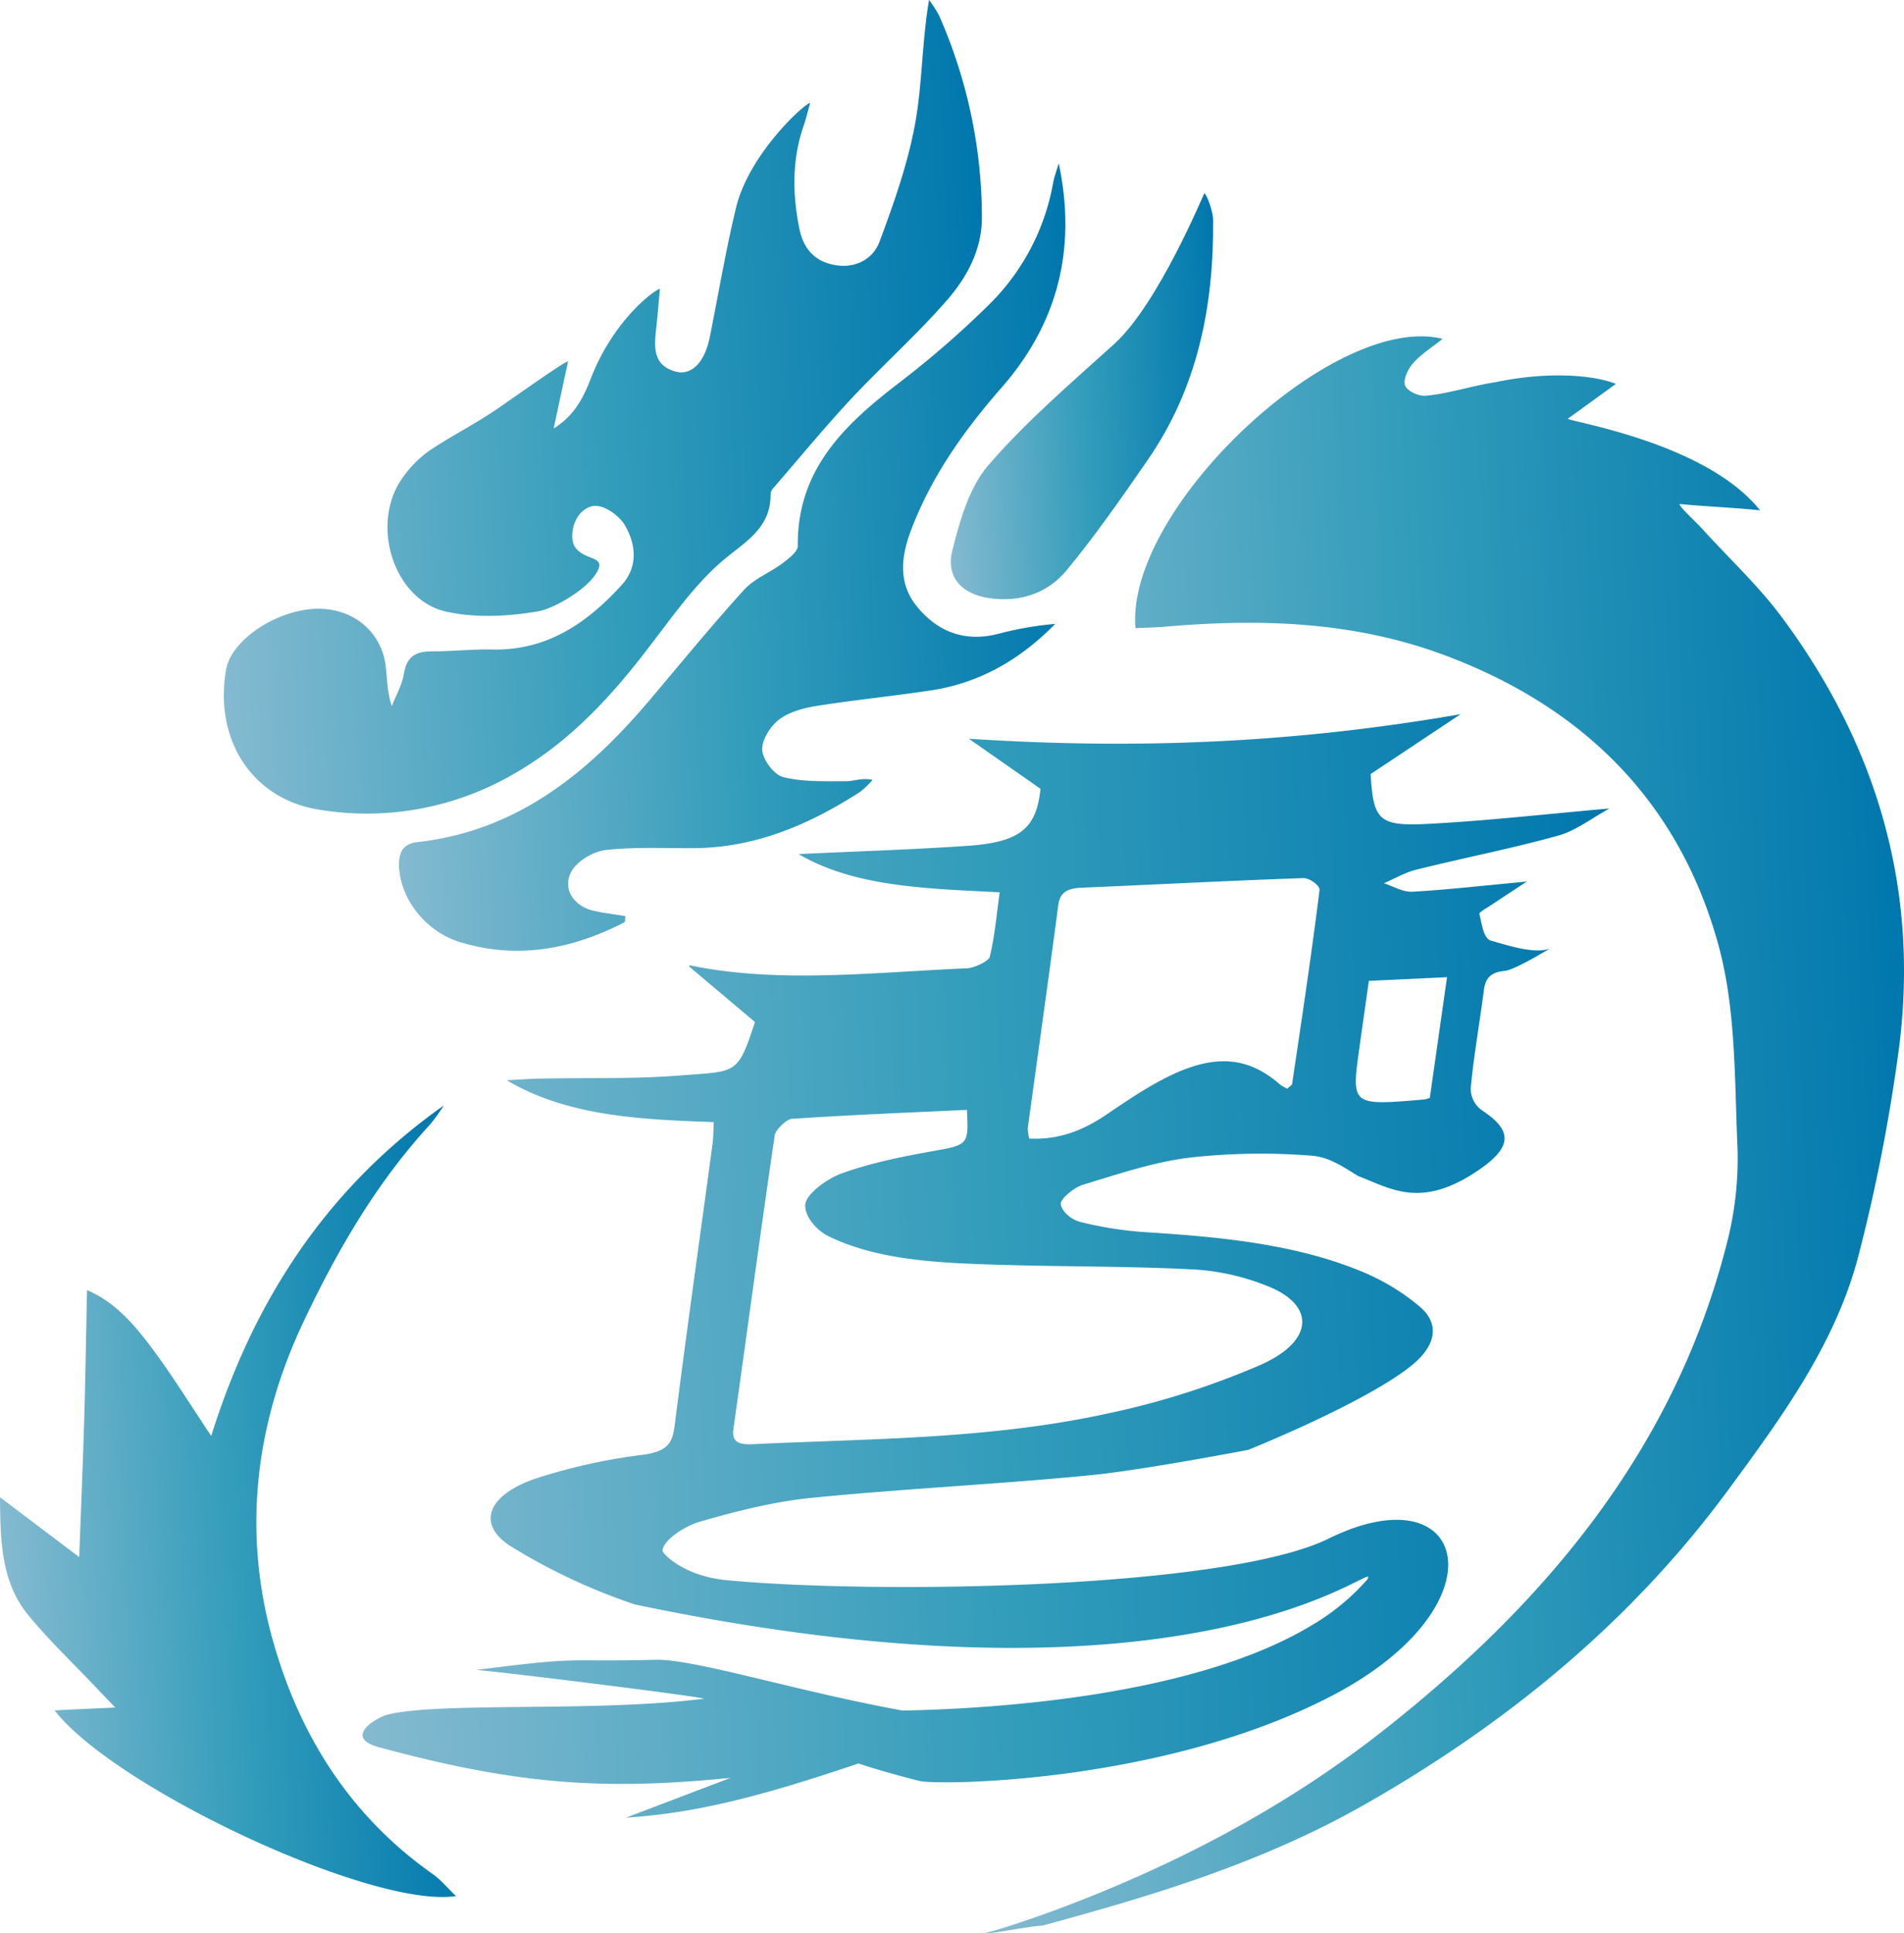 <svg id="图层_1" data-name="图层 1" xmlns="http://www.w3.org/2000/svg" xmlns:xlink="http://www.w3.org/1999/xlink" viewBox="0 0 562.69 571.12"><defs><style>.cls-1{fill:url(#未命名的渐变_20);}.cls-2{fill:url(#未命名的渐变_20-2);}.cls-3{fill:url(#未命名的渐变_20-3);}.cls-4{fill:url(#未命名的渐变_20-4);}.cls-5{fill:url(#未命名的渐变_20-5);}.cls-6{fill:url(#未命名的渐变_20-6);}</style><linearGradient id="未命名的渐变_20" x1="299.41" y1="354.54" x2="584.3" y2="354.54" gradientTransform="translate(-14.77 13.27) rotate(-2.72)" gradientUnits="userSpaceOnUse"><stop offset="0" stop-color="#84bad0"/><stop offset="0.5" stop-color="#339dbb"/><stop offset="1" stop-color="#0077ad"/></linearGradient><linearGradient id="未命名的渐变_20-2" x1="91.94" y1="131.99" x2="322.61" y2="131.99" xlink:href="#未命名的渐变_20"/><linearGradient id="未命名的渐变_20-3" x1="141.33" y1="178.28" x2="347.09" y2="178.28" xlink:href="#未命名的渐变_20"/><linearGradient id="未命名的渐变_20-4" x1="14.45" y1="452.05" x2="151.15" y2="452.05" xlink:href="#未命名的渐变_20"/><linearGradient id="未命名的渐变_20-5" x1="308.45" y1="135.25" x2="390.67" y2="135.25" xlink:href="#未命名的渐变_20"/><linearGradient id="未命名的渐变_20-6" x1="118.34" y1="390.98" x2="499.26" y2="390.98" xlink:href="#未命名的渐变_20"/></defs><title>SVG</title><path class="cls-1" d="M312.12,585.46c6.75-1.73,16.83-5.33,22.42-7.43,34.39-12.92,66.85-30.06,95.51-52.63,47.44-37.36,85.45-82.46,101-142.73a99.91,99.91,0,0,0,3.4-29.05c-.9-20.26-.4-41.27-5.77-60.5-11.7-42-39.94-70-81.15-85.28-26.84-9.92-54.25-10.71-82.16-8.3-3,.26-5.92.3-8.83.44-3.09-35.19,58.71-93.42,90.74-85.46-3.23,2.59-6.35,4.53-8.69,7.17-1.51,1.7-3,4.84-2.4,6.56s4.07,3.26,6.11,3.08c6.71-.61,13.9-3,20.58-4,15.21-3.2,28.71-2.23,35.64.49L484.3,138.11c.1.82,40.81,6.94,56.81,27.07-8.11-.86-17.56-1.22-23.77-1.88-.31.64,5,5.48,6.57,7.22,8,8.85,16.84,17,23.89,26.57,28,37.85,40.46,80.35,34.32,127.32a513.67,513.67,0,0,1-11.79,60.42c-6.72,26.32-22.71,48.07-38.49,69.54-28.69,39-65.29,69-107.26,92.94-30.14,17.19-62.24,26.91-95.49,35.94C325.49,583.35,312.34,586,312.12,585.46Z" transform="translate(-20.96 -14.42)"/><path class="cls-2" d="M188.83,121.19c-1.32,6.15-2.64,12.31-4.24,19.8,6.15-3.79,8.8-9.14,11-14.82,6.92-17.9,19.73-26.73,20.39-26.39-.37,4-.69,8-1.12,11.91-.59,5.34-.91,10.68,5.74,12.49,4.68,1.28,8.63-2.68,10.12-10.15,2.56-12.78,4.74-25.72,7.77-38.28,3.78-15.7,20.05-30.65,21.92-30.95-.75,2.63-1.24,4.72-1.94,6.74-3.47,10-3.34,20.18-1.27,30.44,1.2,5.9,4.5,9.68,10.52,10.74s11.26-1.72,13.21-7c4.2-11.29,8.28-22.82,10.45-34.61s2-24.08,4.14-36.71a34.88,34.88,0,0,1,3,4.67,148.17,148.17,0,0,1,12.62,59.24c.11,9.67-4.33,17.91-10.3,24.77-8.88,10.17-19,19.2-28.26,29.08-7.91,8.47-15.29,17.45-22.88,26.22a3.32,3.32,0,0,0-1,1.81c.19,10.9-8.49,14.72-15.23,20.78-7.73,6.94-13.88,15.72-20.25,24C201.67,220.2,189,234,172.06,243.46a86.34,86.34,0,0,1-56.93,10.12c-19.23-3.07-30.94-20.08-27.38-41.25,1.45-8.6,14-17.06,25.35-18,9.3-.77,17.92,3.92,21,13,1.57,4.55.71,9.95,2.66,15.64,1.23-3.13,3-6.17,3.55-9.41.78-4.93,3.24-6.72,8-6.71,6.08,0,12.15-.69,18.22-.56,16.16.34,28-7.88,38.2-19.11,4.94-5.43,4.14-12.15.86-17.66-1.73-2.92-6.66-6.49-9.91-5.5-5.48,1.66-6.56,9.25-4.86,11.87,2.52,3.9,8.29,2.86,7.12,6.29-1.87,5.51-13,12-18,12.84-8.79,1.5-18.35,2-27,.11C137.16,191.7,130.19,169,140,155.46a33,33,0,0,1,7.86-7.91c6.58-4.43,13.76-8,20.27-12.49S188.08,121,188.83,121.19Z" transform="translate(-20.96 -14.42)"/><path class="cls-3" d="M333.85,62.68c5.33,25.05-.17,47.12-16.84,66.18-11,12.55-20.59,26-26.64,41.73-3.11,8.08-4.17,16.08,1.72,23.18,6.15,7.41,14.15,10.37,23.85,7.9a97.58,97.58,0,0,1,16.86-2.94c-10.25,10.45-22.24,17.45-36.69,19.63-11.32,1.71-22.73,2.83-34,4.63-3.83.62-8,1.77-11,4.06-2.56,2-5.12,6.07-4.88,9s3.52,7.28,6.23,7.94c5.91,1.47,12.31,1.19,18.5,1.21,2.38,0,4.77-1.11,7.87-.4a25.63,25.63,0,0,1-3.68,3.55c-15,9.65-30.91,16.5-49.12,16.62-8.65.05-17.36-.39-25.92.53-3.57.39-8.07,2.94-10,5.91-3.25,5.11.11,10.64,6.26,12.05,3.1.71,6.27,1.06,9.39,1.58-.13,1,0,1.71-.27,1.83-15.51,8-31.72,11.06-48.71,5.81-10.47-3.24-17.84-13.35-17.9-22.85,0-3.92,1.38-6.19,5.45-6.64,29.45-3.31,50.44-20.45,68.7-42.05,9.2-10.88,18.22-21.92,27.8-32.46,3-3.32,7.68-5.09,11.38-7.86,1.83-1.38,4.54-3.43,4.52-5.16-.22-22.3,13.56-35.57,29.56-47.87A280.31,280.31,0,0,0,313.66,104a66.82,66.82,0,0,0,18.53-35.55C332.56,66.47,333.29,64.59,333.85,62.68Z" transform="translate(-20.96 -14.42)"/><path class="cls-4" d="M152.1,341a54.1,54.1,0,0,1-4,5.55c-15.86,17.21-27.47,37.28-37.38,58.19-14.16,29.86-18.15,61.42-9.33,93.52,7.81,28.42,22.91,52.52,47.54,69.83,2.34,1.65,4.21,4,6.8,6.44-24.73,3.81-101-32-118.63-54.86L55,518.82c-2.81-2.94-4.41-4.6-6-6.28C42.41,505.6,35.46,499,29.4,491.64c-8.07-9.78-8.34-21.75-8.44-34.92l23.41,17.67c.56-15.11,1.1-27.74,1.47-40.38s.55-25,.84-38.47c8.6,3.59,14.55,10.85,20.06,18.33s10.55,15.63,16.64,24.75C96.09,398.05,117.88,365.17,152.1,341Z" transform="translate(-20.96 -14.42)"/><path class="cls-5" d="M379.47,79.32c.24,25.51-4.59,49.71-19.39,71.07-7.68,11.09-15.39,22.23-24,32.6-5.59,6.74-13.83,9.44-22.79,8.12-8.13-1.19-12.85-6.24-10.89-14.06,2.22-8.81,4.93-18.59,10.63-25.18,11.2-13,24.41-24.24,37.18-35.8,13-11.74,26.31-44,26.66-44.53C377.43,71.48,379.44,76.67,379.47,79.32Z" transform="translate(-20.96 -14.42)"/><path class="cls-6" d="M481.44,261.27c5.28-1.47,10-5.19,15-7.92l-.06-.07c-17.89,1.54-35.94,3.63-53.82,4.54-14.3.72-15.73-1.35-16.54-14.74l26.61-17.69c-49.94,8.68-96.57,10.41-145.34,7.26l21.17,14.79c-1.23,11.66-5.9,15.8-21.78,16.86-16.35,1.11-32.64,1.61-49.72,2.42,16.54,9.72,37.81,10.19,59.44,11.29-.92,6.6-1.44,12.85-2.94,19.09-.29,1.2-4.53,3.27-6.71,3.36-27.67,1.18-55.87,4.59-82-.9l-.12.38,19.44,16.39c-5.17,15.83-5.41,14.47-22.27,15.8-13.6,1.07-27.07.64-40.6.91-2.87,0-5.76.26-10.51.48,18,10.63,39.24,11.61,61.21,12.38-.12,2.27-.08,4.35-.36,6.44-3.76,27.81-7.71,55.62-11.23,83.41-.68,5.29-2.38,7.53-9.81,8.48a169.68,169.68,0,0,0-30.74,6.8c-14.64,4.78-18.36,13.67-7.57,20.35a177.08,177.08,0,0,0,36.36,17C378.94,524.09,429.94,473.1,425,481.05A66.79,66.79,0,0,1,409,494.31c-34.15,20.84-92.33,24.86-121.28,25.42-31.22-5.66-61.72-15.31-73-15-28.38.68-20.78-1.12-53,3,9.56.77,69.22,8.25,67.15,8.51-32.46,4.11-79,.75-93.91,4.84-4.83,1.83-11.5,6.91-2.07,9.46,39.42,10.67,65,13,104,9.06l-30.91,11.76c20.06-1.31,38.64-5.84,68.67-16,7.51,2.53,18.05,5.17,18.05,5.17,5.33,1.31,72,.84,121.91-25.19,51.22-26.69,40.28-66.72-1-46.41-30.3,14.91-133.72,16.47-177.86,12.29-12.83-1.22-19-7.89-19-8.71.22-3.19,6.6-7.28,10.87-8.52,10.88-3.17,22.18-6,33.21-7.1,27.52-2.73,55-4,82.49-6.69,15.46-1.53,46.53-7.48,46.53-7.48s34-13.59,48-24.71c7.4-5.86,8.79-12.29,2.82-17.49a64.88,64.88,0,0,0-17.74-10.67c-18.91-7.76-40.61-10-62.76-11.39a109.7,109.7,0,0,1-19.91-3.06c-2.71-.67-5.62-3.17-5.8-5.33-.13-1.52,3.9-4.87,6.56-5.67,10.37-3.15,20.95-6.72,31.43-8a188.73,188.73,0,0,1,35.44-.64c4.45.29,7.33,1.53,14.3,6,9.67,3.72,18.35,9.69,34.72-1,11-7.19,11.41-12.16,2.08-18.3a7.8,7.8,0,0,1-3.38-6.59c.87-9.52,2.61-19.1,3.84-28.66.41-3.21,1.39-5.55,6.28-6,2.94-.26,13.31-6.63,13.31-6.63-4.45,1.93-13.56-1.26-17.32-2.24-2.44-.63-2.79-5.05-3.57-7.91-.14-.51,2.23-1.8,3.51-2.66,3.32-2.22,6.67-4.4,10.51-6.93-11.91,1.1-22.83,2.36-33.67,3-3,.17-5.72-1.61-8.56-2.5,3.17-1.36,6.25-3.18,9.52-4C453.38,267.87,467.54,265.13,481.44,261.27ZM374.26,389.45a68.84,68.84,0,0,1,21.38,4.93c14.13,5.61,13.65,16.23-2.15,23.23a236.84,236.84,0,0,1-45,14.33c-35.3,7.7-70.21,7.42-105.18,9.11-4.53.21-6.11-1-5.59-4.61,4.08-28.88,7.94-57.75,12.19-86.63.24-1.64,3.47-4.78,5.06-4.88,17.12-1.15,34.18-1.83,51.74-2.65.52,10.61.5,10.3-11.23,12.4-8.68,1.56-17.53,3.39-25.81,6.38-4.34,1.56-10.21,5.95-10.68,8.9-.53,3.37,3.06,7.81,6.78,9.63,14.74,7.2,32.82,7.92,50.76,8.46C335.72,388.63,355.17,388.44,374.26,389.45Zm28.56-54.81c-.05.32-.66.66-1.45,1.39a13.58,13.58,0,0,1-2.18-1.28c-9.46-8.25-19.36-9.11-33.36-2.11-6.39,3.2-12.27,7.25-18.11,11.19-6.85,4.62-14,7.36-22.58,6.92a11.83,11.83,0,0,1-.43-3.18c3-21.92,6.12-43.85,9-65.76.49-3.73,2.6-5,7-5.16,21.79-.92,43.61-2.08,65.38-2.83,1.89-.06,5,2.2,4.83,3.54C408.55,296.44,405.65,315.54,402.82,334.64Zm45.78-31.55-5.08,35.64a11.79,11.79,0,0,1-1.47.46c-21.75,1.88-21.75,1.88-19.36-15.15.9-6.45,1.83-12.91,2.81-19.86Z" transform="translate(-20.96 -14.42)"/></svg>